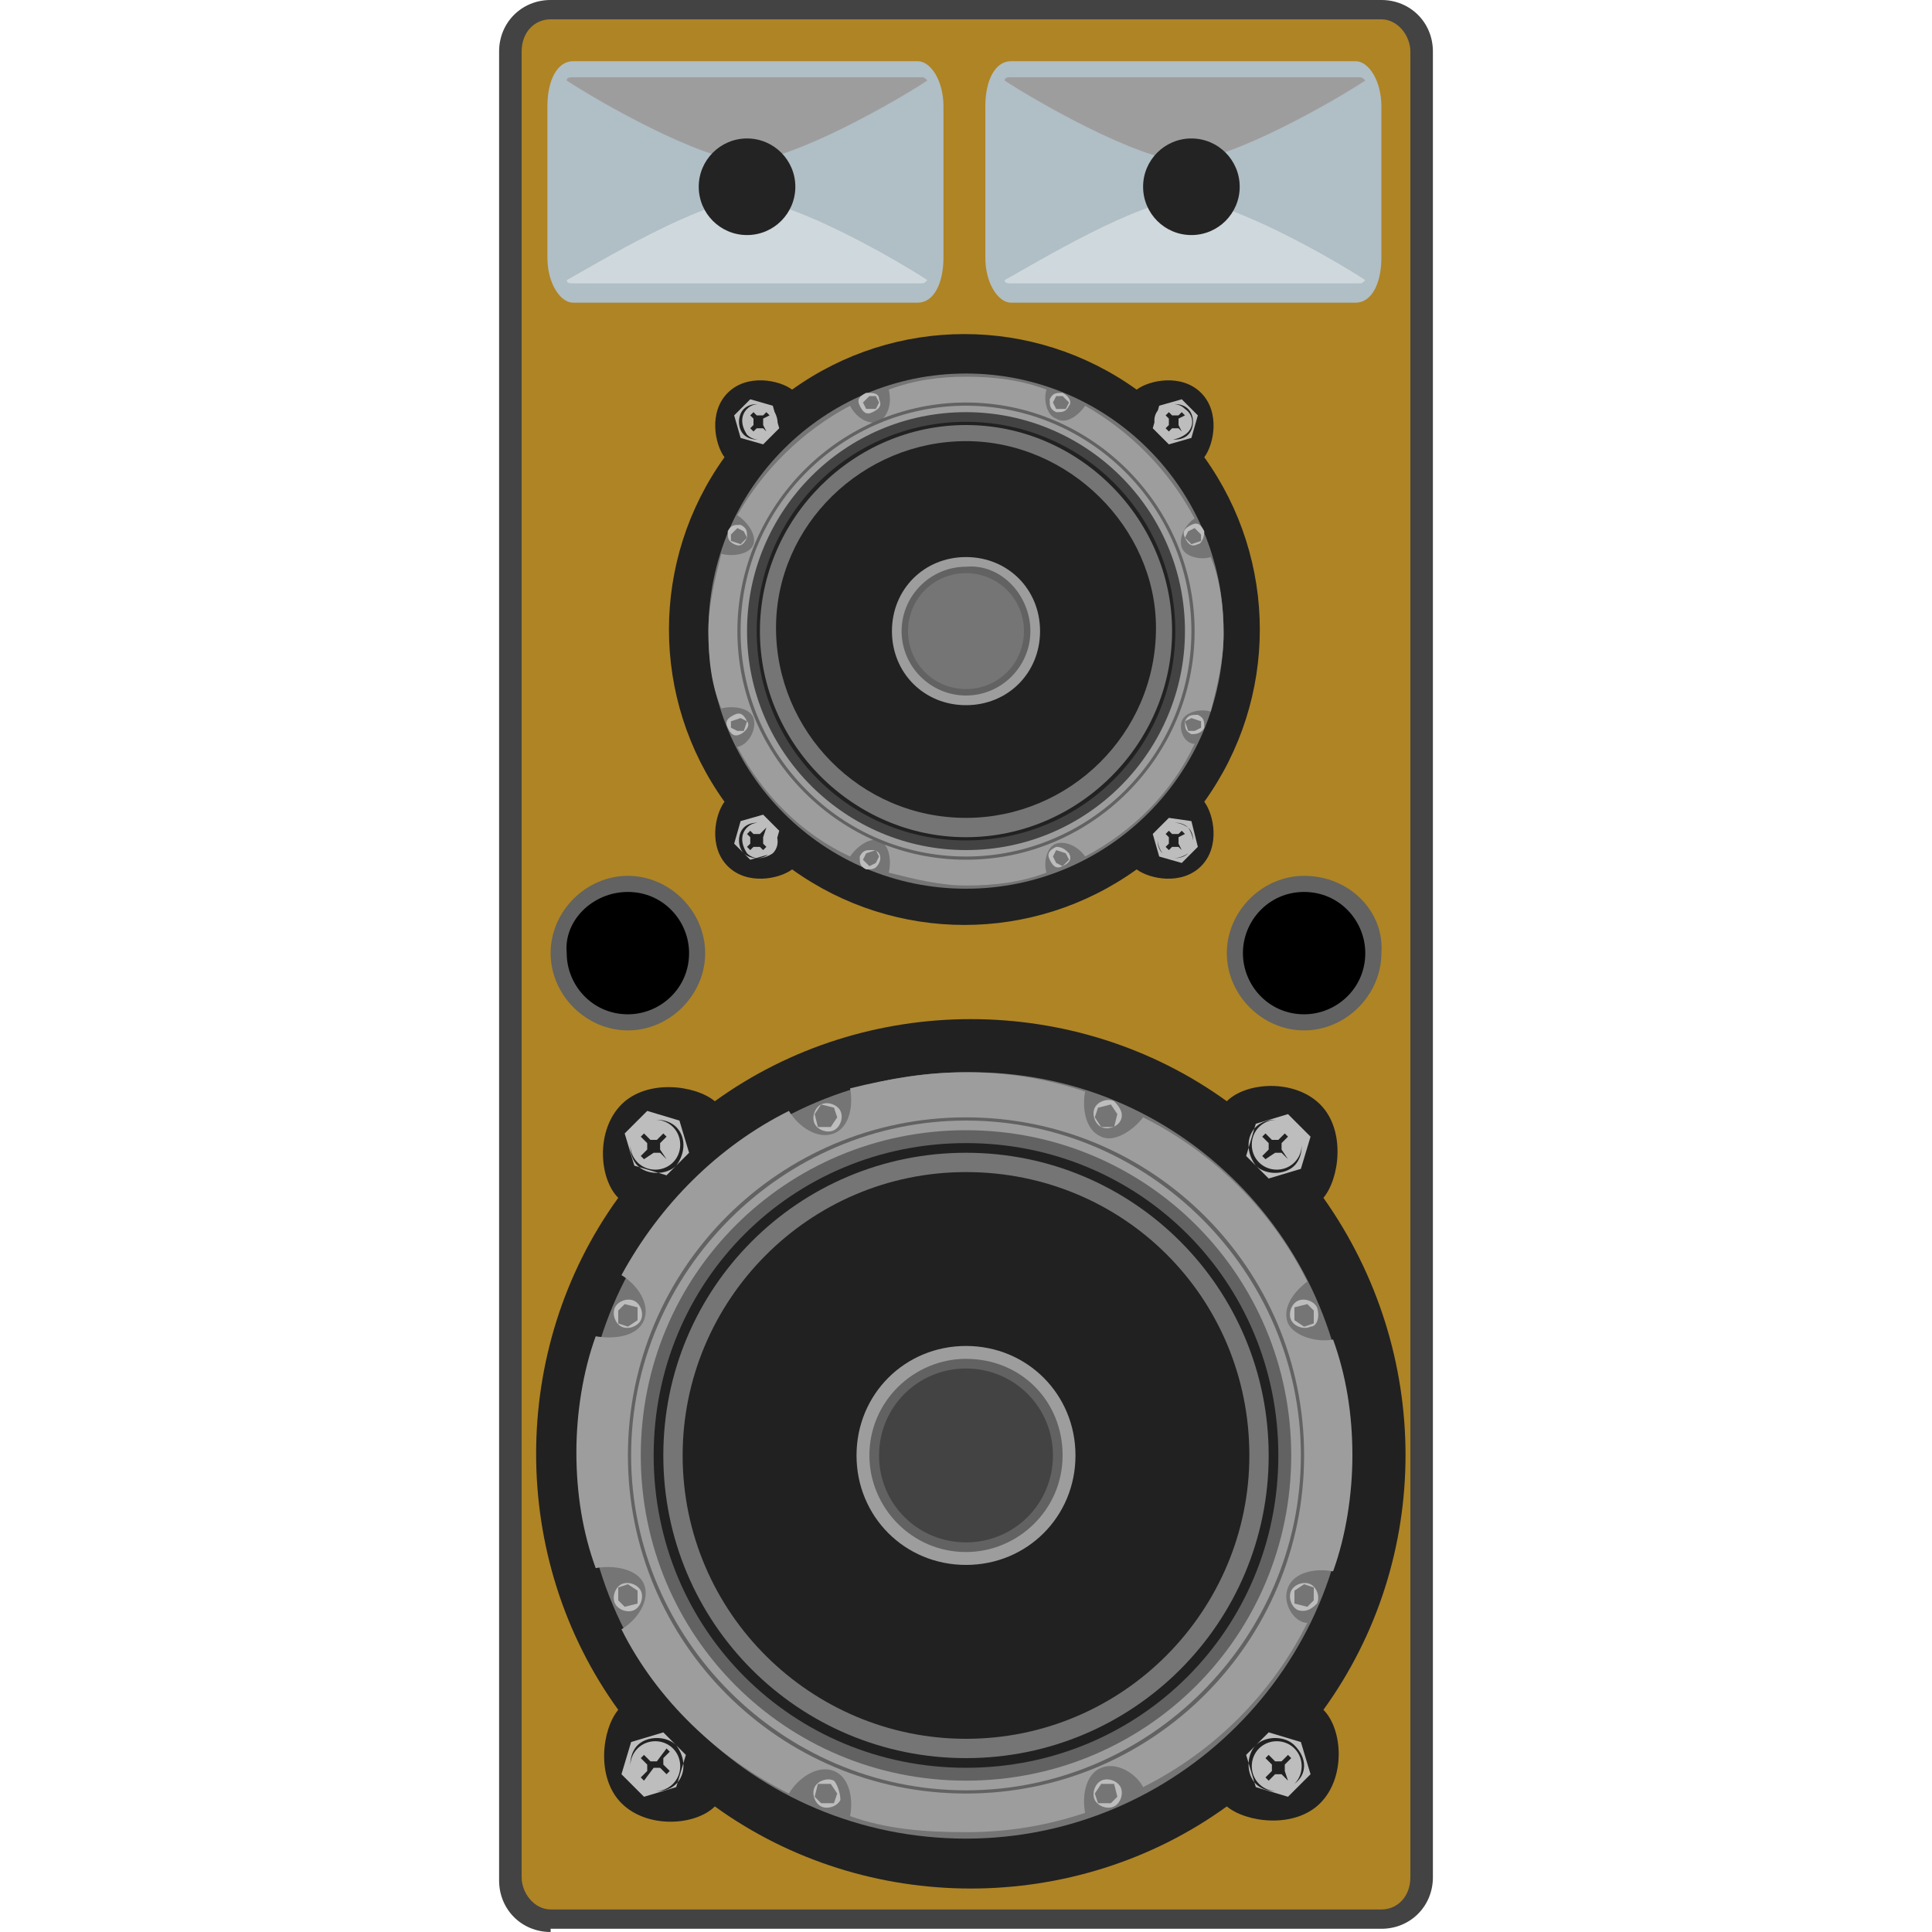 <svg enable-background="new 0 0 60 60" height="60" viewBox="0 0 60 60" width="60" xmlns="http://www.w3.org/2000/svg"><path d="m17.1 60c-.9 0-1.6-.7-1.6-1.6v-56.8c0-.9.7-1.6 1.6-1.6h25.8c.9 0 1.6.7 1.6 1.6v56.7c0 .9-.7 1.6-1.6 1.6h-25.8z" fill="#434343"/><path d="m43.8 1.6c0-.5-.4-1-.9-1h-25.8c-.5 0-.9.4-.9 1v56.7c0 .5.4 1 .9 1h25.8c.5 0 .9-.4.9-1z" fill="#af8424"/><path d="m41.1 37.2c.5-.6.7-2.1-.1-2.9s-2.3-.7-2.9-.1c-4.7-3.4-11.2-3.4-15.9 0-.6-.5-2.1-.7-2.9.1s-.7 2.3-.1 2.9c-3.4 4.7-3.4 11.2 0 15.9-.5.6-.7 2.1.1 2.9s2.3.7 2.9.1c4.7 3.4 11.2 3.4 15.9 0 .6.5 2.1.7 2.9-.1s.7-2.3.1-2.9c3.4-4.7 3.4-11.1 0-15.9z" fill="#212121"/><path d="m41.9 45.2c0 6.6-5.4 11.9-11.9 11.9-6.6 0-11.9-5.3-11.9-11.9s5.3-11.9 11.9-11.9c6.6-.1 11.9 5.3 11.9 11.9z" fill="#757576"/><path d="m40 49.3c.2-.5.9-.6 1.4-.5.4-1.1.6-2.4.6-3.6 0-1.3-.2-2.5-.6-3.6-.5.1-1.2-.1-1.4-.5-.2-.5.2-1 .6-1.3-1.1-2.2-2.9-4-5.1-5.1-.3.4-.9.8-1.3.6-.5-.2-.6-.9-.5-1.4-1.2-.4-2.4-.6-3.7-.6-1.2 0-2.4.2-3.6.5.1.5 0 1.2-.5 1.4s-1.1-.2-1.4-.7c-2.2 1.1-4 2.9-5.2 5.1.5.3.9.9.7 1.4s-.9.6-1.5.5c-.4 1.1-.6 2.4-.6 3.6 0 1.3.2 2.5.6 3.6.5-.1 1.3 0 1.5.5s-.2 1.1-.7 1.4c1.1 2.2 3 4 5.2 5.1.3-.5.9-.9 1.4-.7s.6.9.5 1.4c1.1.4 2.3.5 3.6.5s2.5-.2 3.7-.6c-.1-.5 0-1.2.5-1.4s1.1.2 1.3.6c2.2-1.1 4-2.9 5.1-5.1-.4 0-.8-.6-.6-1.1z" fill="#9e9d9e"/><path d="m30 55.7c-5.8 0-10.5-4.7-10.5-10.5s4.7-10.5 10.5-10.5 10.5 4.7 10.5 10.5-4.7 10.5-10.5 10.5zm0-20.9c-5.7 0-10.4 4.7-10.4 10.4s4.7 10.4 10.4 10.4 10.4-4.7 10.4-10.4-4.7-10.4-10.4-10.4z" fill="#616261"/><path d="m40.1 45.2c0 5.6-4.5 10.1-10.1 10.1s-10.1-4.5-10.1-10.1 4.5-10.1 10.1-10.1 10.1 4.5 10.1 10.1z" fill="#616261"/><path d="m39.7 45.2c0 5.4-4.3 9.7-9.7 9.7s-9.7-4.3-9.7-9.7 4.3-9.7 9.7-9.7 9.7 4.3 9.7 9.7z" fill="#212121"/><path d="m30 54.6c-5.2 0-9.4-4.2-9.4-9.4s4.2-9.4 9.4-9.4 9.4 4.2 9.4 9.4-4.2 9.4-9.4 9.4zm0-18.2c-4.9 0-8.8 4-8.8 8.8 0 4.9 4 8.8 8.8 8.8 4.9 0 8.8-4 8.8-8.8 0-4.9-3.9-8.8-8.8-8.8z" fill="#757576"/><path d="m33.4 45.2c0 1.9-1.5 3.4-3.4 3.4s-3.4-1.5-3.4-3.4 1.5-3.4 3.4-3.4 3.4 1.5 3.4 3.4z" fill="#9e9d9e"/><path d="m33 45.2c0 1.7-1.4 3-3 3-1.7 0-3-1.4-3-3 0-1.7 1.4-3 3-3 1.7 0 3 1.3 3 3z" fill="#616261"/><path d="m32.7 45.2c0 1.5-1.2 2.7-2.7 2.7s-2.7-1.2-2.7-2.7 1.2-2.7 2.7-2.7 2.7 1.2 2.7 2.7z" fill="#434343"/><path d="m26.1 34.5c.1.2 0 .5-.2.6s-.5 0-.6-.2 0-.5.2-.6.5 0 .6.2z" fill="#bdbdbd"/><path d="m26 34.7-.2.3h-.4l-.1-.4.2-.3.4.1z" fill="#757576"/><path d="m34.8 55.5c.1.2 0 .5-.2.6s-.5 0-.6-.2 0-.5.2-.6.5 0 .6.2z" fill="#bdbdbd"/><path d="m34.7 55.8-.2.2h-.4l-.1-.3.2-.3h.4z" fill="#757576"/><path d="m40.7 41.2c-.2.1-.5 0-.6-.2s0-.5.2-.6.5 0 .6.2c.1.3 0 .6-.2.6z" fill="#bdbdbd"/><path d="m40.5 41.2-.3-.2v-.4l.4-.1.2.2v.4z" fill="#757576"/><path d="m19.7 50c-.2.1-.5 0-.6-.2s0-.5.2-.6.5 0 .6.2 0 .5-.2.6z" fill="#bdbdbd"/><path d="m19.4 49.9-.2-.2v-.4l.3-.1.3.2v.4z" fill="#757576"/><path d="m34.8 34.8c-.1.2-.4.3-.6.2s-.3-.4-.2-.6.4-.3.6-.2c.2.2.3.4.2.6z" fill="#bdbdbd"/><path d="m34.6 35h-.4l-.2-.3.1-.3.4-.1.2.3z" fill="#757576"/><path d="m26.1 55.9c-.1.2-.4.3-.6.2s-.3-.4-.2-.6.4-.3.6-.2c.1.1.2.4.2.6z" fill="#bdbdbd"/><path d="m25.9 56h-.4l-.2-.2.1-.4h.4l.2.3z" fill="#757576"/><path d="m40.3 50c-.2-.1-.3-.4-.2-.6s.4-.3.6-.2.3.4.2.6c-.1.1-.3.3-.6.2z" fill="#bdbdbd"/><path d="m40.2 49.8v-.4l.3-.2.3.1v.4l-.2.2z" fill="#757576"/><path d="m19.3 41.2c-.2-.1-.3-.4-.2-.6s.4-.3.6-.2.3.4.2.6-.4.3-.6.2z" fill="#bdbdbd"/><path d="m19.2 41.1v-.4l.2-.2.4.1v.4l-.3.2z" fill="#757576"/><path d="m40.4 36.3.3-1-.7-.7-1 .3-.3 1 .7.7zm-1.4-1.3c.3-.3.9-.3 1.2 0s.3.9 0 1.2-.9.3-1.2 0c-.3-.4-.3-.9 0-1.2zm1.2 0c-.3-.3-.8-.3-1.1 0s-.3.8 0 1.1.8.3 1.1 0 .3-.8 0-1.1zm-.2 1-.2-.2c-.1 0-.1 0-.2 0l-.3.2-.1-.1.2-.2c0-.1 0-.1 0-.2l-.2-.2.1-.1.2.2h.2l.2-.2.1.1-.2.2v.2zm-20.2 18.3c-.3.3-.3.8 0 1.1s.8.3 1.1 0 .3-.8 0-1.1-.8-.3-1.1 0zm.9 0 .1.1-.2.2v.2l.2.2-.1.1-.2-.2c-.1 0-.1 0-.2 0l-.3.4-.1-.1.2-.2c0-.1 0-.1 0-.2l-.2-.2.1-.1.2.2h.2zm18.7-.5-.7.7.3 1 1 .3.7-.7-.3-1zm.8 1.6c-.3.3-.9.3-1.2 0s-.3-.9 0-1.2.9-.3 1.2 0c.4.4.4.9 0 1.2zm-1.1-1.1c-.3.3-.3.8 0 1.1s.8.3 1.1 0 .3-.8 0-1.1-.8-.3-1.1 0zm.9 1-.2-.2c-.1 0-.1 0-.2 0l-.2.2-.1-.1.2-.2c0-.1 0-.1 0-.2l-.2-.2.1-.1.2.2h.2l.2-.2.1.1-.2.2v.2zm-20.4-1.2-.3 1 .7.7 1-.3.3-1-.7-.7zm1.4 1.3c-.3.3-.9.3-1.2 0s-.3-.9 0-1.2.9-.3 1.2 0c.3.4.3.9 0 1.2zm-1.2-20.4c-.3.3-.3.8 0 1.1s.8.3 1.1 0 .3-.8 0-1.1-.8-.3-1.1 0zm.9 1-.2-.2c-.1 0-.1 0-.2 0l-.3.2-.1-.1.2-.2c0-.1 0-.1 0-.2l-.2-.2.1-.1.2.2h.2l.2-.2.1.1-.2.2v.2zm-.6-1.5-.7.7.3 1 1 .3.7-.7-.3-1zm.9 1.7c-.3.3-.9.3-1.2 0s-.3-.9 0-1.2.9-.3 1.2 0 .3.8 0 1.2z" fill="#bdbdbd"/><path d="m37.4 14.2c.3-.4.5-1.4-.1-2s-1.6-.4-2-.1c-3.2-2.3-7.5-2.3-10.7 0-.4-.3-1.4-.5-2 .1s-.4 1.6-.1 2c-2.3 3.2-2.3 7.5 0 10.7-.3.4-.5 1.4.1 2s1.6.4 2 .1c3.2 2.3 7.5 2.3 10.7 0 .4.3 1.4.5 2-.1s.4-1.6.1-2c2.3-3.2 2.3-7.5 0-10.7z" fill="#212121"/><ellipse cx="30" cy="19.6" fill="#757576" rx="8" ry="8"/><path d="m36.7 22.4c.1-.3.6-.4.9-.3.2-.8.4-1.6.4-2.4s-.1-1.7-.4-2.4c-.3.1-.8 0-.9-.3s.1-.7.4-.9c-.8-1.5-2-2.7-3.4-3.5-.2.3-.6.6-.9.4-.3-.1-.4-.6-.3-.9-.8-.3-1.6-.4-2.5-.4-.8 0-1.6.1-2.4.4.1.4 0 .8-.3 1-.3.1-.7-.1-.9-.5-1.5.8-2.7 2-3.5 3.4.3.2.6.6.5.9s-.6.4-1 .3c-.2.8-.4 1.6-.4 2.4 0 .9.1 1.7.4 2.4.4-.1.9 0 1 .3s-.1.8-.5.9c.8 1.5 2 2.7 3.5 3.4.2-.3.6-.6.9-.5s.4.6.3 1c.8.2 1.6.4 2.4.4.9 0 1.7-.1 2.5-.4-.1-.3 0-.8.3-.9s.7.1.9.4c1.5-.8 2.7-2 3.4-3.5-.3 0-.5-.4-.4-.7z" fill="#9e9d9e"/><path d="m30 26.7c-3.9 0-7.1-3.2-7.1-7.1s3.2-7.1 7.1-7.1 7.1 3.2 7.1 7.1-3.2 7.1-7.1 7.1zm0-14.1c-3.8 0-7 3.1-7 7 0 3.8 3.1 7 7 7 3.8 0 7-3.1 7-7s-3.2-7-7-7z" fill="#616261"/><path d="m36.8 19.6c0 3.7-3 6.8-6.8 6.8-3.7 0-6.8-3-6.8-6.8 0-3.7 3-6.8 6.8-6.8 3.7 0 6.8 3 6.8 6.8z" fill="#434343"/><path d="m36.5 19.6c0 3.6-2.9 6.5-6.5 6.5s-6.5-2.9-6.5-6.5 2.9-6.5 6.5-6.5 6.5 2.9 6.5 6.5z" fill="#212121"/><path d="m30 26c-3.5 0-6.4-2.9-6.4-6.4s2.9-6.4 6.4-6.4 6.4 2.9 6.4 6.4-2.9 6.4-6.4 6.4zm0-12.3c-3.2 0-5.9 2.6-5.9 5.8s2.6 5.9 5.9 5.9c3.2 0 5.9-2.6 5.9-5.9 0-3.1-2.7-5.8-5.9-5.8z" fill="#757576"/><path d="m32.3 19.6c0 1.3-1 2.3-2.3 2.3s-2.3-1-2.3-2.3 1-2.3 2.3-2.3 2.3 1 2.3 2.3z" fill="#9e9d9e"/><path d="m32 19.6c0 1.1-.9 2-2 2s-2-.9-2-2 .9-2 2-2c1.1-.1 2 .9 2 2z" fill="#616261"/><path d="m31.8 19.6c0 1-.8 1.8-1.8 1.8s-1.8-.8-1.8-1.8.8-1.8 1.8-1.8 1.8.8 1.8 1.8z" fill="#757576"/><path d="m27.3 12.4c.1.2 0 .3-.2.4s-.3 0-.4-.2 0-.3.2-.4c.2 0 .4 0 .4.2z" fill="#bdbdbd"/><path d="m27.3 12.5-.1.2h-.3l-.1-.2.2-.2h.2z" fill="#757576"/><path d="m33.2 26.5c.1.2 0 .3-.2.4s-.3 0-.4-.2 0-.3.2-.4c.2 0 .3.1.4.2z" fill="#bdbdbd"/><path d="m33.2 26.7-.2.2-.2-.1-.1-.2.1-.2.3.1z" fill="#757576"/><path d="m37.2 16.9c-.2.1-.3 0-.4-.2s0-.3.2-.4.3 0 .4.2c0 .2-.1.4-.2.4z" fill="#bdbdbd"/><path d="m37 16.9-.2-.2.1-.2.2-.1.2.2v.2z" fill="#757576"/><path d="m23 22.8c-.2.1-.3 0-.4-.2s0-.3.2-.4.3 0 .4.2c.1.1 0 .3-.2.4z" fill="#bdbdbd"/><path d="m22.9 22.7-.2-.1v-.2l.3-.1.2.1-.1.3z" fill="#757576"/><path d="m33.2 12.6c-.1.2-.2.2-.4.2-.2-.1-.2-.2-.2-.4.1-.2.2-.2.4-.2.2.1.3.3.2.4z" fill="#bdbdbd"/><path d="m33.1 12.7h-.3l-.1-.2.1-.2h.2l.2.2z" fill="#757576"/><path d="m27.3 26.8c-.1.2-.2.2-.4.2-.2-.1-.2-.2-.2-.4.1-.2.2-.2.4-.2s.3.2.2.4z" fill="#bdbdbd"/><path d="m27.2 26.8-.2.1-.2-.2.1-.2.3-.1.1.2z" fill="#757576"/><path d="m37 22.8c-.2-.1-.2-.2-.2-.4.1-.2.2-.2.4-.2.2.1.2.2.2.4-.1.2-.3.2-.4.2z" fill="#bdbdbd"/><path d="m36.9 22.7-.1-.3.2-.1.3.1v.2l-.2.1z" fill="#757576"/><path d="m22.8 16.9c-.2-.1-.2-.2-.2-.4.1-.2.2-.2.4-.2.2.1.2.2.2.4-.1.2-.2.3-.4.2z" fill="#bdbdbd"/><path d="m22.7 16.8v-.2l.2-.2.2.1.1.2-.2.2z" fill="#757576"/><path d="m37 13.6.2-.7-.5-.5-.7.2-.2.7.5.5zm-.9-.9c.2-.2.6-.2.8 0s.2.6 0 .8-.6.2-.8 0-.2-.6 0-.8zm.7 0c-.2-.2-.5-.2-.8 0-.2.2-.2.5 0 .8.2.2.5.2.8 0s.3-.6 0-.8zm-.1.7-.1-.1c-.1 0-.1 0-.2 0l-.1.1-.1-.1.1-.1c0-.1 0-.1 0-.2l-.1-.1.1-.1.1.1h.2l.1-.1.1.1-.2.1v.2zm-13.5 12.3c-.2.2-.2.5 0 .8.2.2.5.2.8 0 .2-.2.2-.5 0-.8-.3-.2-.6-.2-.8 0zm.6 0-.1.3v.2l.1.1-.1.1-.1-.1c-.1 0-.1 0-.2 0l-.1.1-.1-.1.1-.1c0-.1 0-.1 0-.2l-.1-.1.1-.1.1.1h.2zm12.5-.3-.5.5.2.7.7.2.5-.5-.2-.8zm.6 1.1c-.2.2-.6.2-.8 0s-.2-.6 0-.8.6-.2.8 0 .2.5 0 .8zm-.8-.8c-.2.2-.2.5 0 .8.2.2.5.2.8 0 .2-.2.2-.5 0-.8-.3-.2-.6-.2-.8 0zm.6.7-.1-.1c-.1 0-.1 0-.2 0l-.1.1-.1-.1.1-.1c0-.1 0-.1 0-.2l-.1-.1.1-.1.1.1h.2l.1-.1.1.1-.2.1v.2zm-13.7-.9-.2.7.5.5.7-.2.2-.7-.5-.5zm.9 1c-.2.2-.6.2-.8 0s-.2-.6 0-.8.6-.2.8 0 .2.5 0 .8zm-.7-13.8c-.2.2-.2.5 0 .8.2.2.5.2.8 0 .2-.2.2-.5 0-.8-.3-.2-.6-.2-.8 0zm.6.7-.1-.1c-.1 0-.1 0-.2 0l-.1.1-.1-.1.1-.1c0-.1 0-.1 0-.2l-.1-.1.1-.1.1.1h.2l.1-.1.1.1-.2.1v.2zm-.5-1-.5.5.2.7.7.2.5-.5-.2-.7zm.6 1.1c-.2.2-.6.2-.8 0s-.2-.6 0-.8.6-.2.8 0 .2.6 0 .8z" fill="#bdbdbd"/><path d="m19.5 31.8c-1.2 0-2.2-1-2.2-2.2s1-2.2 2.2-2.2 2.2 1 2.2 2.2c0 1.3-1 2.2-2.2 2.2z"/><path d="m19.5 27.7c1.1 0 1.9.9 1.9 1.9 0 1.1-.9 1.9-1.9 1.9-1.1 0-1.9-.9-1.9-1.9-.1-1 .8-1.9 1.9-1.9zm0-.5c-1.3 0-2.4 1.1-2.4 2.4s1.1 2.4 2.4 2.4 2.4-1.1 2.4-2.4-1.1-2.4-2.4-2.4z" fill="#616261"/><path d="m40.5 31.8c-1.2 0-2.2-1-2.2-2.2s1-2.2 2.2-2.2 2.2 1 2.2 2.2c0 1.3-1 2.2-2.2 2.2z"/><path d="m40.5 27.7c1.1 0 1.9.9 1.9 1.9 0 1.1-.9 1.9-1.9 1.9-1.1 0-1.9-.9-1.9-1.9s.8-1.9 1.9-1.9zm0-.5c-1.3 0-2.4 1.1-2.4 2.4s1.1 2.4 2.4 2.4 2.4-1.1 2.4-2.4c.1-1.3-1-2.4-2.4-2.4z" fill="#616261"/><path d="m17.8 9.4c-.4 0-.8-.6-.8-1.4v-4.7c0-.8.3-1.4.8-1.4h10.7c.4 0 .8.6.8 1.4v4.7c0 .8-.3 1.4-.8 1.4z" fill="#b0bec5"/><path d="m28.6 2.4h-10.8c-.2 0-.4.4-.4.8v4.8c0 .5.2.8.4.8h10.7c.3 0 .5-.4.5-.8v-4.7c0-.5-.2-.9-.4-.9z" fill="#b0bec5"/><path d="m28.8 8.7c-.1.1-.1.1-.2.1h-10.8c-.1 0-.2 0-.2-.1.9-.5 4.2-2.5 5.6-2.5s4.7 1.9 5.6 2.5z" fill="#cfd8dc"/><path d="m28.8 2.5c-.1-.1-.1-.1-.2-.1h-10.8c-.1 0-.2 0-.2.1.9.6 4.2 2.5 5.6 2.5s4.7-1.9 5.6-2.5z" fill="#9e9d9e"/><path d="m31.4 9.4c-.4 0-.8-.6-.8-1.4v-4.7c0-.8.3-1.4.8-1.4h10.7c.4 0 .8.6.8 1.4v4.7c0 .8-.3 1.4-.8 1.4z" fill="#b0bec5"/><path d="m42.2 2.4h-10.8c-.2 0-.4.4-.4.8v4.8c0 .5.2.8.4.8h10.7c.2 0 .4-.4.4-.8v-4.7c.1-.5-.1-.9-.3-.9z" fill="#b0bec5"/><path d="m42.4 8.7c-.1.1-.1.1-.2.1h-10.8c-.1 0-.2 0-.2-.1.9-.5 4.2-2.5 5.6-2.5s4.7 1.9 5.6 2.5z" fill="#cfd8dc"/><path d="m42.4 2.5c-.1-.1-.1-.1-.2-.1h-10.8c-.1 0-.2 0-.2.1.9.6 4.2 2.5 5.6 2.5s4.7-1.9 5.6-2.5z" fill="#9e9d9e"/><g fill="#232323"><circle cx="23.2" cy="5.8" r="1.5"/><circle cx="37" cy="5.8" r="1.5"/></g></svg>